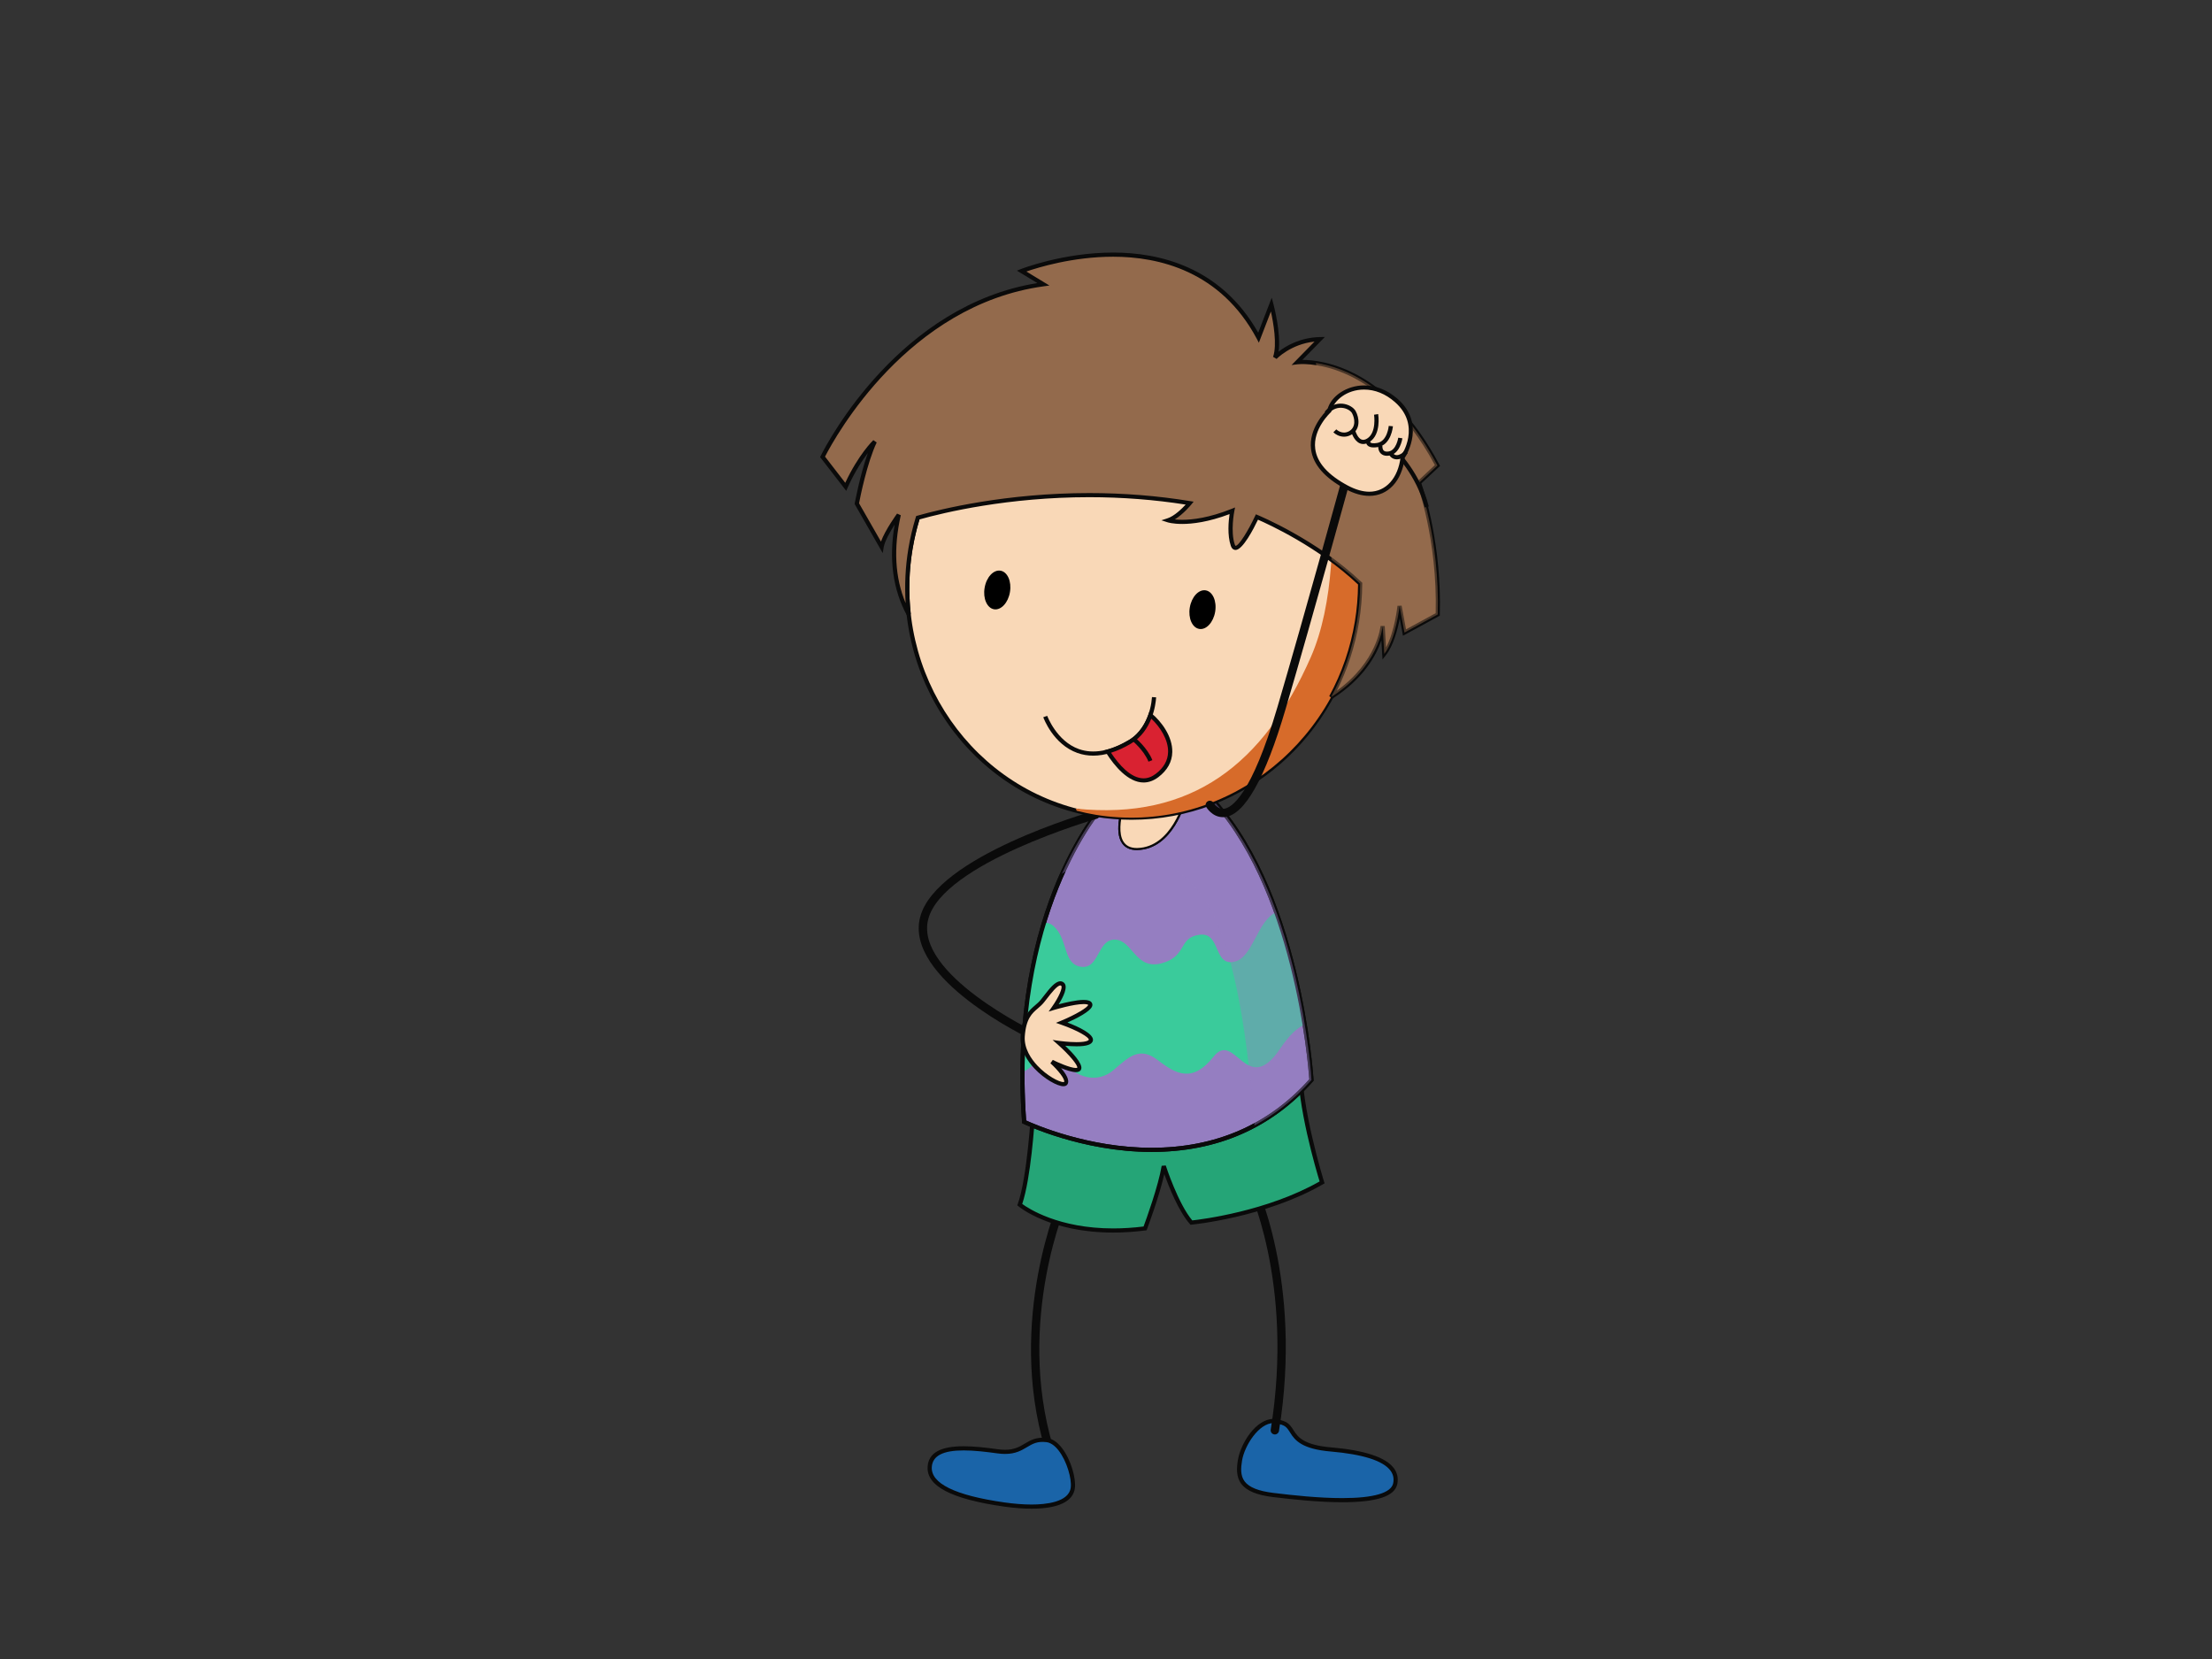 <?xml version="1.0" encoding="utf-8"?>
<!-- Generator: Adobe Illustrator 17.0.0, SVG Export Plug-In . SVG Version: 6.00 Build 0)  -->
<!DOCTYPE svg PUBLIC "-//W3C//DTD SVG 1.1//EN" "http://www.w3.org/Graphics/SVG/1.1/DTD/svg11.dtd">
<svg version="1.1" id="Layer_1" xmlns="http://www.w3.org/2000/svg" xmlns:xlink="http://www.w3.org/1999/xlink" x="0px" y="0px"
	 width="800px" height="600px" viewBox="0 0 800 600" enable-background="new 0 0 800 600" xml:space="preserve">
<rect x="0" y="0" width="800" height="600" fill="#333333" stroke="none"/>
<g>
	<g>
		<path fill="#1A64A8" d="M462.102,514.091c-6.511-1.645-12.645,8.011-13.648,14.04c-1.013,6.029-0.323,11.042,11.988,12.552
			c12.329,1.495,42.416,4.875,44.169-4.134c1.751-9.008-13.428-11.503-23.332-12.346c-9.916-0.85-12.432-3.839-14.016-6.418
			C465.69,515.197,464.987,514.829,462.102,514.091z"/>
		<path fill="#0A0A0A" d="M485.467,543.308L485.467,543.308c-8.521,0-17.891-1.006-25.109-1.883
			c-5.809-0.705-9.542-2.26-11.434-4.764c-1.91-2.543-1.69-5.803-1.217-8.65c1.015-6.056,6.532-14.851,12.904-14.851
			c0.563,0,1.121,0.07,1.675,0.208c3.031,0.768,3.91,1.232,5.628,4.026c1.533,2.51,3.971,5.254,13.419,6.062
			c12.097,1.034,19.741,3.549,22.717,7.457c1.277,1.684,1.723,3.631,1.311,5.776C504.487,541.144,497.979,543.308,485.467,543.308z
			 M460.61,514.664c-5.3,0-10.506,8.117-11.407,13.585c-0.439,2.67-0.632,5.423,0.94,7.521c1.624,2.151,5.02,3.507,10.397,4.161
			c7.165,0.877,16.481,1.877,24.926,1.877c11.352,0,17.719-1.868,18.4-5.396c0.341-1.747,0-3.239-1.027-4.604
			c-2.708-3.546-9.988-5.857-21.632-6.857c-10.157-0.868-12.859-3.95-14.58-6.785c-1.47-2.378-1.958-2.64-4.719-3.347
			C461.484,514.715,461.047,514.664,460.61,514.664z"/>
	</g>
	<g>
		<path fill="#0A0A0A" d="M379.358,525.037c-0.648,0-1.245-0.424-1.44-1.076c-13.863-46.679,5.221-90.369,5.414-90.8
			c0.341-0.765,1.227-1.103,2.001-0.765c0.765,0.331,1.1,1.226,0.768,1.976c-0.199,0.428-18.831,43.151-5.291,88.736
			c0.244,0.792-0.217,1.633-1.016,1.868C379.656,525.016,379.508,525.037,379.358,525.037z"/>
	</g>
	<g>
		<path fill="#0A0A0A" d="M461.065,518.791c-0.085,0-0.157-0.018-0.244-0.024c-0.817-0.133-1.38-0.907-1.251-1.723
			c8.683-53.744-8.608-88.772-8.782-89.125c-0.379-0.744-0.081-1.642,0.666-2.013c0.753-0.374,1.663-0.075,2.037,0.66
			c0.181,0.355,17.894,36.267,9.072,90.957C462.436,518.261,461.803,518.791,461.065,518.791z"/>
	</g>
	<g>
		<path fill="#25A577" d="M373.657,402.007c0,0-1.32,23.803-4.848,33.681c0,0,14.893,12.504,45.321,8.575
			c0,0,5.378-14.218,6.755-22.525c0,0,4.595,14.317,9.991,20.433c0,0,26.414-2.461,47.273-14.534c0,0-8.735-27.972-7.858-43.513
			L373.657,402.007z"/>
		<path fill="#0A0A0A" d="M402.602,445.776L402.602,445.776c-22.678,0-33.814-9.132-34.272-9.512l-0.41-0.341l0.175-0.485
			c3.453-9.672,4.791-33.241,4.799-33.477l0.033-0.591l98.179-18.161l-0.057,0.961c-0.862,15.237,7.737,42.958,7.821,43.23
			l0.178,0.575l-0.524,0.302c-20.759,12.024-47.315,14.612-47.58,14.636l-0.389,0.039l-0.244-0.292
			c-4.073-4.607-7.614-13.549-9.229-18.026c-1.859,8.255-6.044,19.376-6.243,19.892l-0.16,0.425l-0.452,0.06
			C410.273,445.52,406.363,445.776,402.602,445.776z M369.705,435.421c2.178,1.609,13.136,8.855,32.898,8.855l0,0
			c3.546,0,7.24-0.234,10.985-0.699c0.892-2.423,5.339-14.622,6.553-21.955l1.473-0.112c0.036,0.151,4.466,13.787,9.588,19.87
			c3.302-0.365,27.028-3.278,46.052-14.098c-1.25-4.089-8.228-27.682-7.755-42.244l-95.121,17.596
			C374.142,406.377,372.829,426.072,369.705,435.421z"/>
	</g>
	<g>
		<g>
			<path fill="#957EC1" d="M400.201,289.758c0,0-35.51,36.794-29.801,115.977c0,0,63.097,30.858,103.904-15.146
				c0,0-3.977-69.854-38.17-103.852L400.201,289.758z"/>
			<path fill="#0A0A0A" d="M416.486,416.611c-0.009,0-0.009,0-0.009,0c-25.245,0-46.206-10.105-46.417-10.199l-0.389-0.189
				l-0.033-0.437c-5.655-78.601,29.659-116.176,30.018-116.549l0.199-0.202l36.57-3.083l0.254,0.247
				c33.997,33.814,38.348,103.653,38.39,104.352l0.015,0.304l-0.208,0.232C459.842,408.027,440.203,416.611,416.486,416.611z
				 M371.12,405.241c2.959,1.362,22.359,9.867,45.357,9.867c23.155,0,42.35-8.34,57.056-24.778
				c-0.359-5.053-5.457-70.467-37.676-102.822l-35.288,2.974C397.797,293.549,365.881,330.635,371.12,405.241z"/>
		</g>
		<g>
			<path fill="#3ACB9B" d="M446.738,347.733c-8.075,2.157-5.004-10.699-12.904-9.666c-7.894,1.034-4.305,7.813-13.778,10.334
				c-9.467,2.519-10.461-8.496-16.86-8.574c-6.388-0.078-5.553,10.714-12.187,9.825c-6.628-0.895-4.61-9.675-9.828-14.583
				c-1.178-1.124-2.44-1.437-3.727-1.274c-4.327,14.317-7.544,32.265-7.653,53.934c6.27-2.645,8.595-11.715,13.167-5.505
				c6.149,8.364,14.263,9.497,19.752,4.781c5.49-4.721,9.364-8.726,16.041-3.573c6.686,5.161,12.588,8.259,20.202-1.341
				c7.632-9.59,12,15.14,24.025-2.844c3.525-5.252,6.481-7.74,8.918-8.647c-1.826-11.25-4.956-25.968-10.271-40.713
				C454.732,332.843,453.204,346.004,446.738,347.733z"/>
		</g>
		<g>
			<path fill="#0A0A0A" d="M416.486,416.611c-0.009,0-0.009,0-0.009,0c-25.245,0-46.206-10.105-46.417-10.199l-0.389-0.189
				l-0.033-0.437c-5.655-78.601,29.659-116.176,30.018-116.549l0.199-0.202l36.57-3.083l0.254,0.247
				c33.997,33.814,38.348,103.653,38.39,104.352l0.015,0.304l-0.208,0.232C459.842,408.027,440.203,416.611,416.486,416.611z
				 M371.12,405.241c2.959,1.362,22.359,9.867,45.357,9.867c23.155,0,42.35-8.34,57.056-24.778
				c-0.359-5.053-5.457-70.467-37.676-102.822l-35.288,2.974C397.797,293.549,365.881,330.635,371.12,405.241z"/>
		</g>
		<g opacity="0.4">
			<path fill="#957EC1" d="M474.304,390.589c0,0-3.977-69.854-38.17-103.852l-35.932,3.022c0,0-8.228,8.563-16.146,26.273
				c5.761-3.986,15.231-8.259,27.722-5.912c20.491,3.842,35.579,15.348,41.925,96.901
				C460.899,403.17,467.886,397.838,474.304,390.589z"/>
		</g>
		<g>
			<path fill="#FFE9CA" d="M406.745,291.217c0,0-5.619,15.703,4.591,15.474c12.488-0.277,16.836-17.385,16.836-17.385
				L406.745,291.217z"/>
			<path fill="#0A0A0A" d="M411.12,307.444c-2.365,0-4.131-0.814-5.273-2.411c-3.194-4.492,0.045-13.684,0.189-14.067l0.166-0.458
				l22.968-2.052l-0.265,1.03c-0.178,0.72-4.631,17.662-17.55,17.948L411.12,307.444z M407.318,291.921
				c-0.6,1.85-2.606,8.9-0.238,12.242c0.856,1.196,2.181,1.775,4.04,1.775h0.196c10.03-0.226,14.637-12.166,15.815-15.785
				L407.318,291.921z"/>
		</g>
		<g>
			<path fill="#FFE9CA" d="M406.745,291.217c0,0-5.619,15.703,4.591,15.474c12.488-0.277,16.836-17.385,16.836-17.385
				L406.745,291.217z"/>
			<path fill="#0A0A0A" d="M411.12,307.444c-2.365,0-4.131-0.814-5.273-2.411c-3.194-4.492,0.045-13.684,0.189-14.067l0.166-0.458
				l22.968-2.052l-0.265,1.03c-0.178,0.72-4.631,17.662-17.55,17.948L411.12,307.444z M407.318,291.921
				c-0.6,1.85-2.606,8.9-0.238,12.242c0.856,1.196,2.181,1.775,4.04,1.775h0.196c10.03-0.226,14.637-12.166,15.815-15.785
				L407.318,291.921z"/>
		</g>
		<g>
			<path fill="#F9D8B7" d="M406.745,291.217c0,0-5.619,15.703,4.591,15.474c12.488-0.277,16.836-17.385,16.836-17.385
				L406.745,291.217z"/>
		</g>
	</g>
	<g>
		<path fill="#0A0A0A" d="M373.916,376.181c-0.223,0-0.434-0.048-0.651-0.147c-1.889-0.898-46.272-22.139-40.476-44.374
			c5.706-21.883,60.701-37.77,63.034-38.442c0.801-0.226,1.648,0.235,1.877,1.034c0.232,0.802-0.229,1.633-1.034,1.862
			c-0.56,0.157-55.685,16.071-60.946,36.294c-5.17,19.858,38.406,40.698,38.842,40.912c0.76,0.358,1.082,1.254,0.72,1.998
			C375.028,375.867,374.483,376.181,373.916,376.181z"/>
	</g>
	<g>
		<path fill="#F9D8B7" d="M490.751,224.917c-7.598,45.821-49.912,77.044-94.5,69.752c-44.591-7.306-74.57-50.367-66.968-96.184
			c7.611-45.815,49.927-77.041,94.515-69.747C468.386,136.036,498.359,179.103,490.751,224.917z"/>
		<path fill="#0A0A0A" d="M409.216,296.477c-4.354,0-8.759-0.365-13.088-1.066c-44.934-7.361-75.251-50.898-67.589-97.05
			c6.872-41.391,41.481-71.43,82.285-71.43c4.366,0,8.768,0.355,13.091,1.069c21.763,3.564,40.792,15.619,53.548,33.962
			c12.769,18.324,17.749,40.726,14.034,63.076C484.635,266.436,450.025,296.477,409.216,296.477z M410.824,128.431
			c-40.06,0-74.042,29.515-80.794,70.177c-7.521,45.332,22.241,88.094,66.338,95.313c4.251,0.696,8.569,1.052,12.848,1.052
			c40.062,0,74.051-29.515,80.788-70.174c3.649-21.973-1.238-43.979-13.781-61.991c-12.519-17.99-31.198-29.831-52.545-33.326
			C419.429,128.787,415.103,128.431,410.824,128.431z"/>
	</g>
	<g>
		<path fill="#D76B2A" d="M490.751,224.917c3.336-20.063-0.548-39.611-9.714-55.844c1.781,22.495,1.413,49.548-6.972,68.607
			c-16.95,38.535-42.985,59.074-84.988,54.772l0.328,0.765c2.239,0.563,4.522,1.069,6.846,1.452
			C440.839,301.961,483.153,270.738,490.751,224.917z"/>
	</g>
	<g>
		<path d="M365.263,214.125c-0.632,3.85-3.206,6.641-5.745,6.228c-2.531-0.419-4.071-3.884-3.423-7.722
			c0.626-3.86,3.209-6.649,5.745-6.236C364.371,206.807,365.914,210.275,365.263,214.125z"/>
	</g>
	<g>
		<path d="M439.481,221.239c-0.648,3.847-3.215,6.643-5.755,6.219c-2.524-0.413-4.061-3.875-3.422-7.722
			c0.636-3.857,3.214-6.634,5.736-6.228C438.582,213.926,440.119,217.379,439.481,221.239z"/>
	</g>
	<g>
		<path fill="#936A4C" d="M519.988,222.212c0.76-27.373-6.806-47.595-6.806-47.595l6.695-6.258
			c-21.823-41.15-50.723-37.354-50.723-37.354l8.168-8.346c-10.217,0.253-16.17,6.64-16.17,6.64
			c2.157-6.23-1.341-19.198-1.341-19.198l-4.637,12.025c-25.586-47.954-85.705-24.101-85.705-24.101l7.864,4.772
			c-50.34,6.924-76.532,55.823-79.846,62.418l8.379,10.844c4.821-10.835,10.51-16.354,10.51-16.354
			c-3.863,8.144-6.496,22.44-6.496,22.44l8.976,15.667c0.66-4.032,6.189-11.642,6.189-11.642
			c-3.293,14.589-1.585,26.442,3.618,36.023c-0.859-7.691-0.705-15.655,0.621-23.708c0.648-3.857,1.551-7.608,2.663-11.251
			c12.335-3.489,51.852-12.874,98.345-5.27c0,0-4.106,5.013-7.815,6.207c0,0,8.102,2.624,23.181-3.429c0,0-1.491,7.505,0.205,12.419
			c1.691,4.935,8.726-10.184,8.726-10.184s21.021,8.557,37.327,24.094c-0.03,4.57-0.392,9.189-1.163,13.844
			c-1.627,9.82-4.851,18.951-9.343,27.189c0.018-0.012,0.042-0.024,0.063-0.042c17.421-11.097,18.578-25.622,18.578-25.622
			l0.594,10.042c4.318-5.499,5.523-17.306,5.523-17.306l1.789,9.59L519.988,222.212z"/>
		<path fill="#0A0A0A" d="M481.878,252.693l-1.133-0.943c4.57-8.394,7.686-17.463,9.258-26.951
			c0.729-4.369,1.109-8.873,1.155-13.405c-14.369-13.597-32.531-21.85-36.195-23.443c-1.567,3.278-5.507,10.952-8.114,10.952
			c-0.443,0-1.262-0.193-1.706-1.498c-1.325-3.841-0.81-9.059-0.455-11.479c-7.716,2.925-13.519,3.567-17.095,3.567
			c-3.456,0-5.279-0.575-5.363-0.605l-2.205-0.717l2.205-0.715c2.48-0.798,5.213-3.483,6.586-4.965
			c-11.292-1.772-23.003-2.679-34.832-2.679c-29.424,0-52.494,5.532-61.427,8.038c-1.09,3.604-1.934,7.225-2.527,10.756
			c-1.281,7.764-1.491,15.673-0.627,23.506l-1.416,0.437c-5.095-9.394-6.577-20.424-4.414-32.834
			c-1.612,2.516-3.607,5.987-3.971,8.222l-0.349,2.091l-10.16-17.755l0.039-0.271c0.102-0.486,1.91-10.241,4.755-18.195
			c-2.043,2.7-4.812,6.909-7.327,12.558l-0.51,1.154l-9.445-12.217l0.211-0.425c2.823-5.613,28.752-54.465,78.36-62.506l-7.397-4.49
			l1.413-0.56c0.145-0.057,15.288-5.983,33.401-5.983c16.553,0,38.936,5.074,52.458,28.996l4.89-12.663l0.599,2.239
			c0.13,0.47,2.814,10.554,1.877,17.276c2.531-1.983,7.647-5.095,14.887-5.285l1.859-0.045l-8.123,8.307c0.03,0,0.06,0,0.078,0
			c6.891,0,30.807,2.721,49.427,37.842l0.268,0.503l-6.752,6.315c1.114,3.223,7.384,22.491,6.673,47.414l-0.009,0.425l-13.32,7.264
			l-1.163-6.246c-0.781,4.01-2.275,9.789-5.002,13.257l-1.232,1.576l-0.407-6.906C497.768,236.939,493.189,245.495,481.878,252.693z
			 M454.202,186.006l0.678,0.28c0.202,0.085,21.337,8.782,37.562,24.251l0.235,0.223v0.323c-0.03,4.715-0.422,9.412-1.179,13.956
			c-1.437,8.674-4.14,16.99-8.044,24.784c14.607-10.491,15.833-23.305,15.845-23.443l1.512,0.021l0.461,7.749
			c3.149-5.71,4.128-14.95,4.137-15.058l1.501-0.06l1.6,8.575l10.723-5.842c0.677-26.685-6.686-46.682-6.759-46.881l-0.183-0.473
			l6.643-6.21c-21.437-39.96-49.631-36.465-49.68-36.453l-2.152,0.275l8.313-8.484c-8.62,0.919-13.664,6.219-13.709,6.276
			l-1.277-0.757c1.524-4.384,0.084-12.432-0.79-16.408l-4.356,11.299l-0.774-1.474c-13.073-24.483-35.447-29.629-51.916-29.629
			c-14.604,0-27.225,3.908-31.395,5.351l8.343,5.062l-2.1,0.292c-49.12,6.755-75.314,54.296-79.059,61.587l7.318,9.475
			c4.691-10.081,9.912-15.224,10.15-15.441l1.217,0.853c-3.495,7.36-6.008,19.994-6.381,21.991l7.924,13.85
			c1.543-4.203,5.622-9.861,5.83-10.126l1.341,0.603c-2.69,11.919-2.103,22.588,1.759,31.786
			c-0.415-6.599-0.087-13.239,0.998-19.765c0.621-3.724,1.515-7.541,2.684-11.341l0.123-0.391l0.395-0.115
			c8.705-2.468,32.181-8.195,62.244-8.195c12.377,0,24.643,0.979,36.432,2.908l1.28,0.202l-0.823,1.006
			c-0.135,0.175-2.886,3.504-5.993,5.417c0.739,0.081,1.636,0.133,2.712,0.133c3.628,0,9.653-0.681,17.782-3.938l1.302-0.521
			l-0.272,1.368c-0.018,0.067-1.443,7.361,0.172,12.034c0.139,0.407,0.268,0.479,0.268,0.479c1.223,0,4.64-5.561,7.053-10.747
			L454.202,186.006z"/>
	</g>
	<g opacity="0.47">
		<path fill="#936A4C" d="M490.751,224.917c-1.627,9.82-4.851,18.951-9.343,27.189c0.018-0.012,0.042-0.024,0.063-0.042
			c17.421-11.097,18.578-25.622,18.578-25.622l0.594,10.042c4.318-5.499,5.523-17.306,5.523-17.306l1.789,9.59l12.034-6.556
			c0.76-27.373-6.806-47.595-6.806-47.595l6.695-6.258c-15.321-28.897-34.131-35.621-43.971-37.074
			c2.004,10.208,7.481,41.66,5.604,71.135c3.525,2.595,7.05,5.466,10.403,8.653C491.884,215.643,491.522,220.262,490.751,224.917z"
			/>
	</g>
	<g>
		<path fill="#0A0A0A" d="M515.271,183.529c-2.932-11.778-11.38-20.066-11.476-20.144l1.055-1.085
			c0.362,0.355,8.858,8.686,11.886,20.87L515.271,183.529z"/>
	</g>
	<g>
		<path fill="#0A0A0A" d="M395.387,273.293c-1.992,0-3.89-0.328-5.71-0.968c-8.744-3.115-12.224-12.524-12.363-12.934l1.425-0.504
			c0.033,0.088,3.393,9.159,11.464,12.027c5.225,1.85,11.307,0.757,18.074-3.275c5.592-3.32,7.987-10.205,8.355-15.535l1.504,0.099
			c-0.193,2.775-1.41,12.176-9.084,16.727C404.172,271.837,399.602,273.293,395.387,273.293z"/>
	</g>
	<g>
		<path fill="#D92231" d="M416.055,258.626c-1.287,3.706-3.579,7.4-7.391,9.665c-2.919,1.739-5.586,2.851-8.044,3.51
			c3.794,5.945,10.696,14.082,17.836,8.68C427.736,273.449,421.536,263.184,416.055,258.626z"/>
		<path fill="#0A0A0A" d="M413.591,283L413.591,283c-5.568,0-10.47-5.872-13.606-10.792l-0.545-0.868l0.994-0.259
			c2.519-0.678,5.155-1.841,7.846-3.441c4.007-2.377,6.053-6.343,7.062-9.262l0.368-1.027l0.838,0.702
			c3.5,2.913,7.562,8.331,7.424,13.953c-0.072,3.54-1.784,6.583-5.053,9.075C417.227,282.35,415.434,283,413.591,283z
			 M401.816,272.238c2.925,4.414,7.198,9.259,11.774,9.259l0,0c1.506,0,2.983-0.539,4.398-1.621
			c2.896-2.187,4.393-4.854,4.469-7.909c0.108-4.393-2.856-9.059-6.074-12.048c-1.202,3.001-3.405,6.68-7.33,9.014
			C406.598,270.403,404.163,271.509,401.816,272.238z"/>
	</g>
	<g>
		<path fill="#FFC0D3" d="M409.851,267.195c0,0,4.441,3.567,6.212,7.99"/>
		<path fill="#0A0A0A" d="M415.362,275.462c-1.675-4.182-5.938-7.65-5.984-7.674l0.958-1.172c0.184,0.151,4.61,3.739,6.436,8.297
			L415.362,275.462z"/>
	</g>
	<g>
		<path fill="#1A64A8" d="M378.553,520.828c-7.731-0.934-7.695,5.45-17.758,4.061c-10.078-1.398-23.898-2.883-24.543,5.538
			c-0.642,8.406,14.597,11.937,26.878,13.687c12.269,1.757,23.983,0.826,24.86-6.001C388.619,533.31,384.47,521.527,378.553,520.828
			z"/>
		<path fill="#0A0A0A" d="M373.088,545.636L373.088,545.636c-3.064,0-6.442-0.259-10.057-0.774
			c-19.072-2.727-28.068-7.46-27.532-14.507c0.371-4.911,4.634-7.3,13.016-7.3c3.968,0,8.288,0.524,12.38,1.088
			c0.925,0.12,1.799,0.19,2.606,0.19c3.386,0,5.297-1.136,7.123-2.23c2.061-1.226,4.161-2.495,8.032-2.028
			c1.883,0.226,3.691,1.428,5.351,3.541c3.357,4.281,5.191,11.127,4.736,14.604C388.122,543.063,382.696,545.636,373.088,545.636z
			 M348.515,524.561c-7.433,0-11.205,1.928-11.51,5.914c-0.461,6.011,8.37,10.349,26.234,12.895
			c3.546,0.503,6.857,0.763,9.849,0.763c4.989,0,13.474-0.79,14.158-6.114c0.41-3.167-1.395-9.611-4.429-13.482
			c-1.387-1.766-2.887-2.793-4.351-2.965c-3.327-0.407-5.044,0.618-7.05,1.813c-1.931,1.151-4.098,2.453-7.915,2.453
			c-0.88,0-1.82-0.069-2.811-0.208C356.652,525.073,352.392,524.561,348.515,524.561z"/>
	</g>
	<g>
		<path fill="#0A0A0A" d="M442.259,295.537c-3.857,0-5.933-3.534-6.023-3.694c-0.413-0.72-0.157-1.636,0.566-2.049
			c0.72-0.413,1.639-0.163,2.063,0.554c0.073,0.121,1.489,2.435,3.815,2.158c2.664-0.332,9.846-4.574,19.343-36.842
			c10.199-34.709,23.013-81.446,23.142-81.915c0.223-0.805,1.051-1.275,1.862-1.051c0.805,0.22,1.28,1.036,1.061,1.841
			c-0.13,0.473-12.944,47.234-23.16,81.97c-7.367,25.025-14.739,38.143-21.907,38.987
			C442.768,295.522,442.512,295.537,442.259,295.537z"/>
	</g>
	<g>
		<path fill="#F9D8B7" d="M369.879,374.789c0.645-9.15,4.604-9.575,7.144-12.778c2.546-3.194,5.54-7.614,7.288-6.032
			c1.745,1.575-3.169,8.515-3.169,8.515s11.636-3.51,13.055-1.48c1.428,2.046-10.184,6.857-10.184,6.857s11.163,3.896,10.491,6.37
			c-0.648,2.473-11.449,0.964-11.449,0.964s7.885,6.969,7.261,9.19c-0.615,2.229-9.913-2.395-9.913-2.395s6.357,5.692,5.002,7.791
			C384.043,393.897,369.15,385.256,369.879,374.789z"/>
		<path fill="#0A0A0A" d="M384.591,392.857c-2.157,0-6.875-2.582-10.488-6.42c-2.458-2.621-5.324-6.773-4.983-11.696
			c0.504-7.119,3.028-9.28,5.258-11.19c0.747-0.639,1.452-1.238,2.049-2.004c0.328-0.407,0.645-0.834,0.988-1.259
			c2.154-2.775,4.185-5.393,6.074-5.393c0.486,0,0.949,0.181,1.326,0.521c1.618,1.458-0.374,5.329-1.928,7.806
			c2.392-0.639,6.411-1.594,9.051-1.594c1.512,0,2.423,0.301,2.889,0.961c0.254,0.364,0.313,0.795,0.187,1.256
			c-0.584,1.964-5.794,4.556-8.963,5.962c3.94,1.501,9.852,4.197,9.195,6.631c-0.365,1.344-2.232,1.97-5.89,1.97
			c-1.443,0-2.922-0.099-4.103-0.208c2.573,2.45,6.342,6.439,5.791,8.394c-0.112,0.431-0.531,1.157-1.938,1.157
			c-1.368,0-3.498-0.708-5.348-1.443c1.711,1.97,3.245,4.384,2.281,5.878C385.842,392.502,385.432,392.857,384.591,392.857z
			 M383.488,356.395c-1.142,0-3.299,2.78-4.875,4.814c-0.344,0.434-0.663,0.85-0.997,1.269c-0.699,0.874-1.491,1.555-2.254,2.218
			c-2.103,1.793-4.272,3.655-4.739,10.144c-0.293,4.378,2.326,8.159,4.58,10.566c3.465,3.685,7.812,5.948,9.388,5.948
			c0.169,0,0.235-0.024,0.235-0.024c0.534-0.868-2.151-4.285-4.926-6.773l0.853-1.223c1.639,0.81,6.312,2.919,8.352,2.919
			c0.392,0,0.497-0.081,0.497-0.081c0.253-0.937-2.962-4.787-7.057-8.408l-1.871-1.654l2.482,0.352
			c0.03,0.003,3.242,0.449,6.198,0.449c4.152,0,4.423-0.853,4.423-0.862c0.232-0.834-4.1-3.404-10.021-5.468l-1.856-0.651
			l1.817-0.753c5.189-2.145,9.774-4.851,9.838-5.776l0,0c-0.018,0-0.307-0.271-1.618-0.271c-3.646,0-10.512,2.063-10.587,2.085
			l-2.1,0.636l1.262-1.79c2.374-3.347,3.944-6.936,3.287-7.526C383.672,356.407,383.566,356.395,383.488,356.395z"/>
	</g>
	<g>
		<g>
			<path fill="#F9D8B7" d="M487.142,176.295c11.618,6.179,19.023-1.016,20.163-10.901c0,0,8.011-11.54-2.368-20.593
				c-10.374-9.06-22.627-3.326-24.191,3.784C480.746,148.585,463.825,163.891,487.142,176.295z"/>
			<path fill="#0A0A0A" d="M495.244,179.341L495.244,179.341c-2.64,0-5.484-0.805-8.457-2.383
				c-7.692-4.095-11.94-8.961-12.627-14.471c-0.919-7.346,4.793-13.224,5.905-14.291c1.229-4.956,7.017-8.806,13.305-8.806
				c4.26,0,8.445,1.675,12.069,4.848c10.06,8.789,3.528,19.934,2.582,21.416C507.015,173.975,502.008,179.341,495.244,179.341z
				 M493.37,140.893c-6.357,0-11.04,3.992-11.889,7.854l-0.045,0.235l-0.178,0.165c-0.07,0.057-6.505,5.99-5.592,13.161
				c0.627,4.995,4.601,9.478,11.835,13.32c2.763,1.465,5.36,2.211,7.743,2.211c5.99,0,10.424-4.923,11.292-12.527l0.136-0.344
				c0.31-0.449,7.493-11.106-2.232-19.599C501.095,142.438,497.262,140.893,493.37,140.893z"/>
		</g>
		<g>
			<g>
				<path fill="#0A0A0A" d="M486.102,157.934c-1.751,0-3.202-0.904-3.878-1.585l1.064-1.06c0.081,0.081,2.13,2.052,4.622,0.66
					c2.597-1.458,2.064-4.691,1.072-6.517c-0.443-0.816-1.844-1.772-3.588-1.931c-1.359-0.121-3.347,0.178-5.131,2.347l-1.184-0.943
					c1.72-2.094,4.01-3.122,6.457-2.904c2.052,0.193,4.022,1.314,4.778,2.721c1.278,2.347,1.886,6.55-1.663,8.529
					C487.768,157.747,486.898,157.934,486.102,157.934z"/>
			</g>
			<g>
				<path fill="#0A0A0A" d="M493.038,160.588c-0.404,0-0.798-0.069-1.172-0.226c-2.257-0.885-3.157-4.151-3.197-4.29l1.467-0.389
					c0.199,0.741,1,2.787,2.281,3.285c0.599,0.229,1.28,0.111,2.055-0.377c3.459-2.166,2.482-8.533,2.471-8.605l1.491-0.229
					c0.045,0.301,1.151,7.414-3.149,10.105C494.511,160.344,493.761,160.588,493.038,160.588z"/>
			</g>
			<g>
				<path fill="#0A0A0A" d="M496.819,161.821c-1.096,0-1.868-0.271-2.347-0.838c-0.711-0.85-0.344-1.898-0.305-2.015l1.419,0.521
					l0,0c0,0-0.096,0.344,0.057,0.534c0.217,0.253,0.982,0.428,2.461,0.175c3.658-0.618,4.152-6.104,4.152-6.162l1.512,0.133
					c-0.024,0.268-0.621,6.698-5.411,7.514C497.795,161.772,497.274,161.821,496.819,161.821z"/>
			</g>
			<g>
				<path fill="#0A0A0A" d="M501.619,164.846c-0.928,0-1.685-0.286-2.242-0.835c-1.142-1.124-0.919-2.925-0.919-3.007l1.512,0.181
					c-0.043,0.329-0.03,1.272,0.47,1.766c0.352,0.337,0.922,0.455,1.693,0.346c2.868-0.379,3.564-4.941,3.564-4.993l1.498,0.208
					c-0.03,0.235-0.862,5.746-4.854,6.276C502.092,164.825,501.854,164.846,501.619,164.846z"/>
			</g>
			<g>
				<path fill="#0A0A0A" d="M505.201,166.129c-0.021,0-0.039,0-0.069,0c-1.196-0.03-2.199-0.645-2.796-1.723l1.322-0.723
					c0.337,0.606,0.838,0.922,1.51,0.934c0.934-0.012,2.115-0.657,2.693-1.603l1.295,0.768
					C508.308,165.183,506.729,166.129,505.201,166.129z"/>
			</g>
		</g>
	</g>
</g>
</svg>
